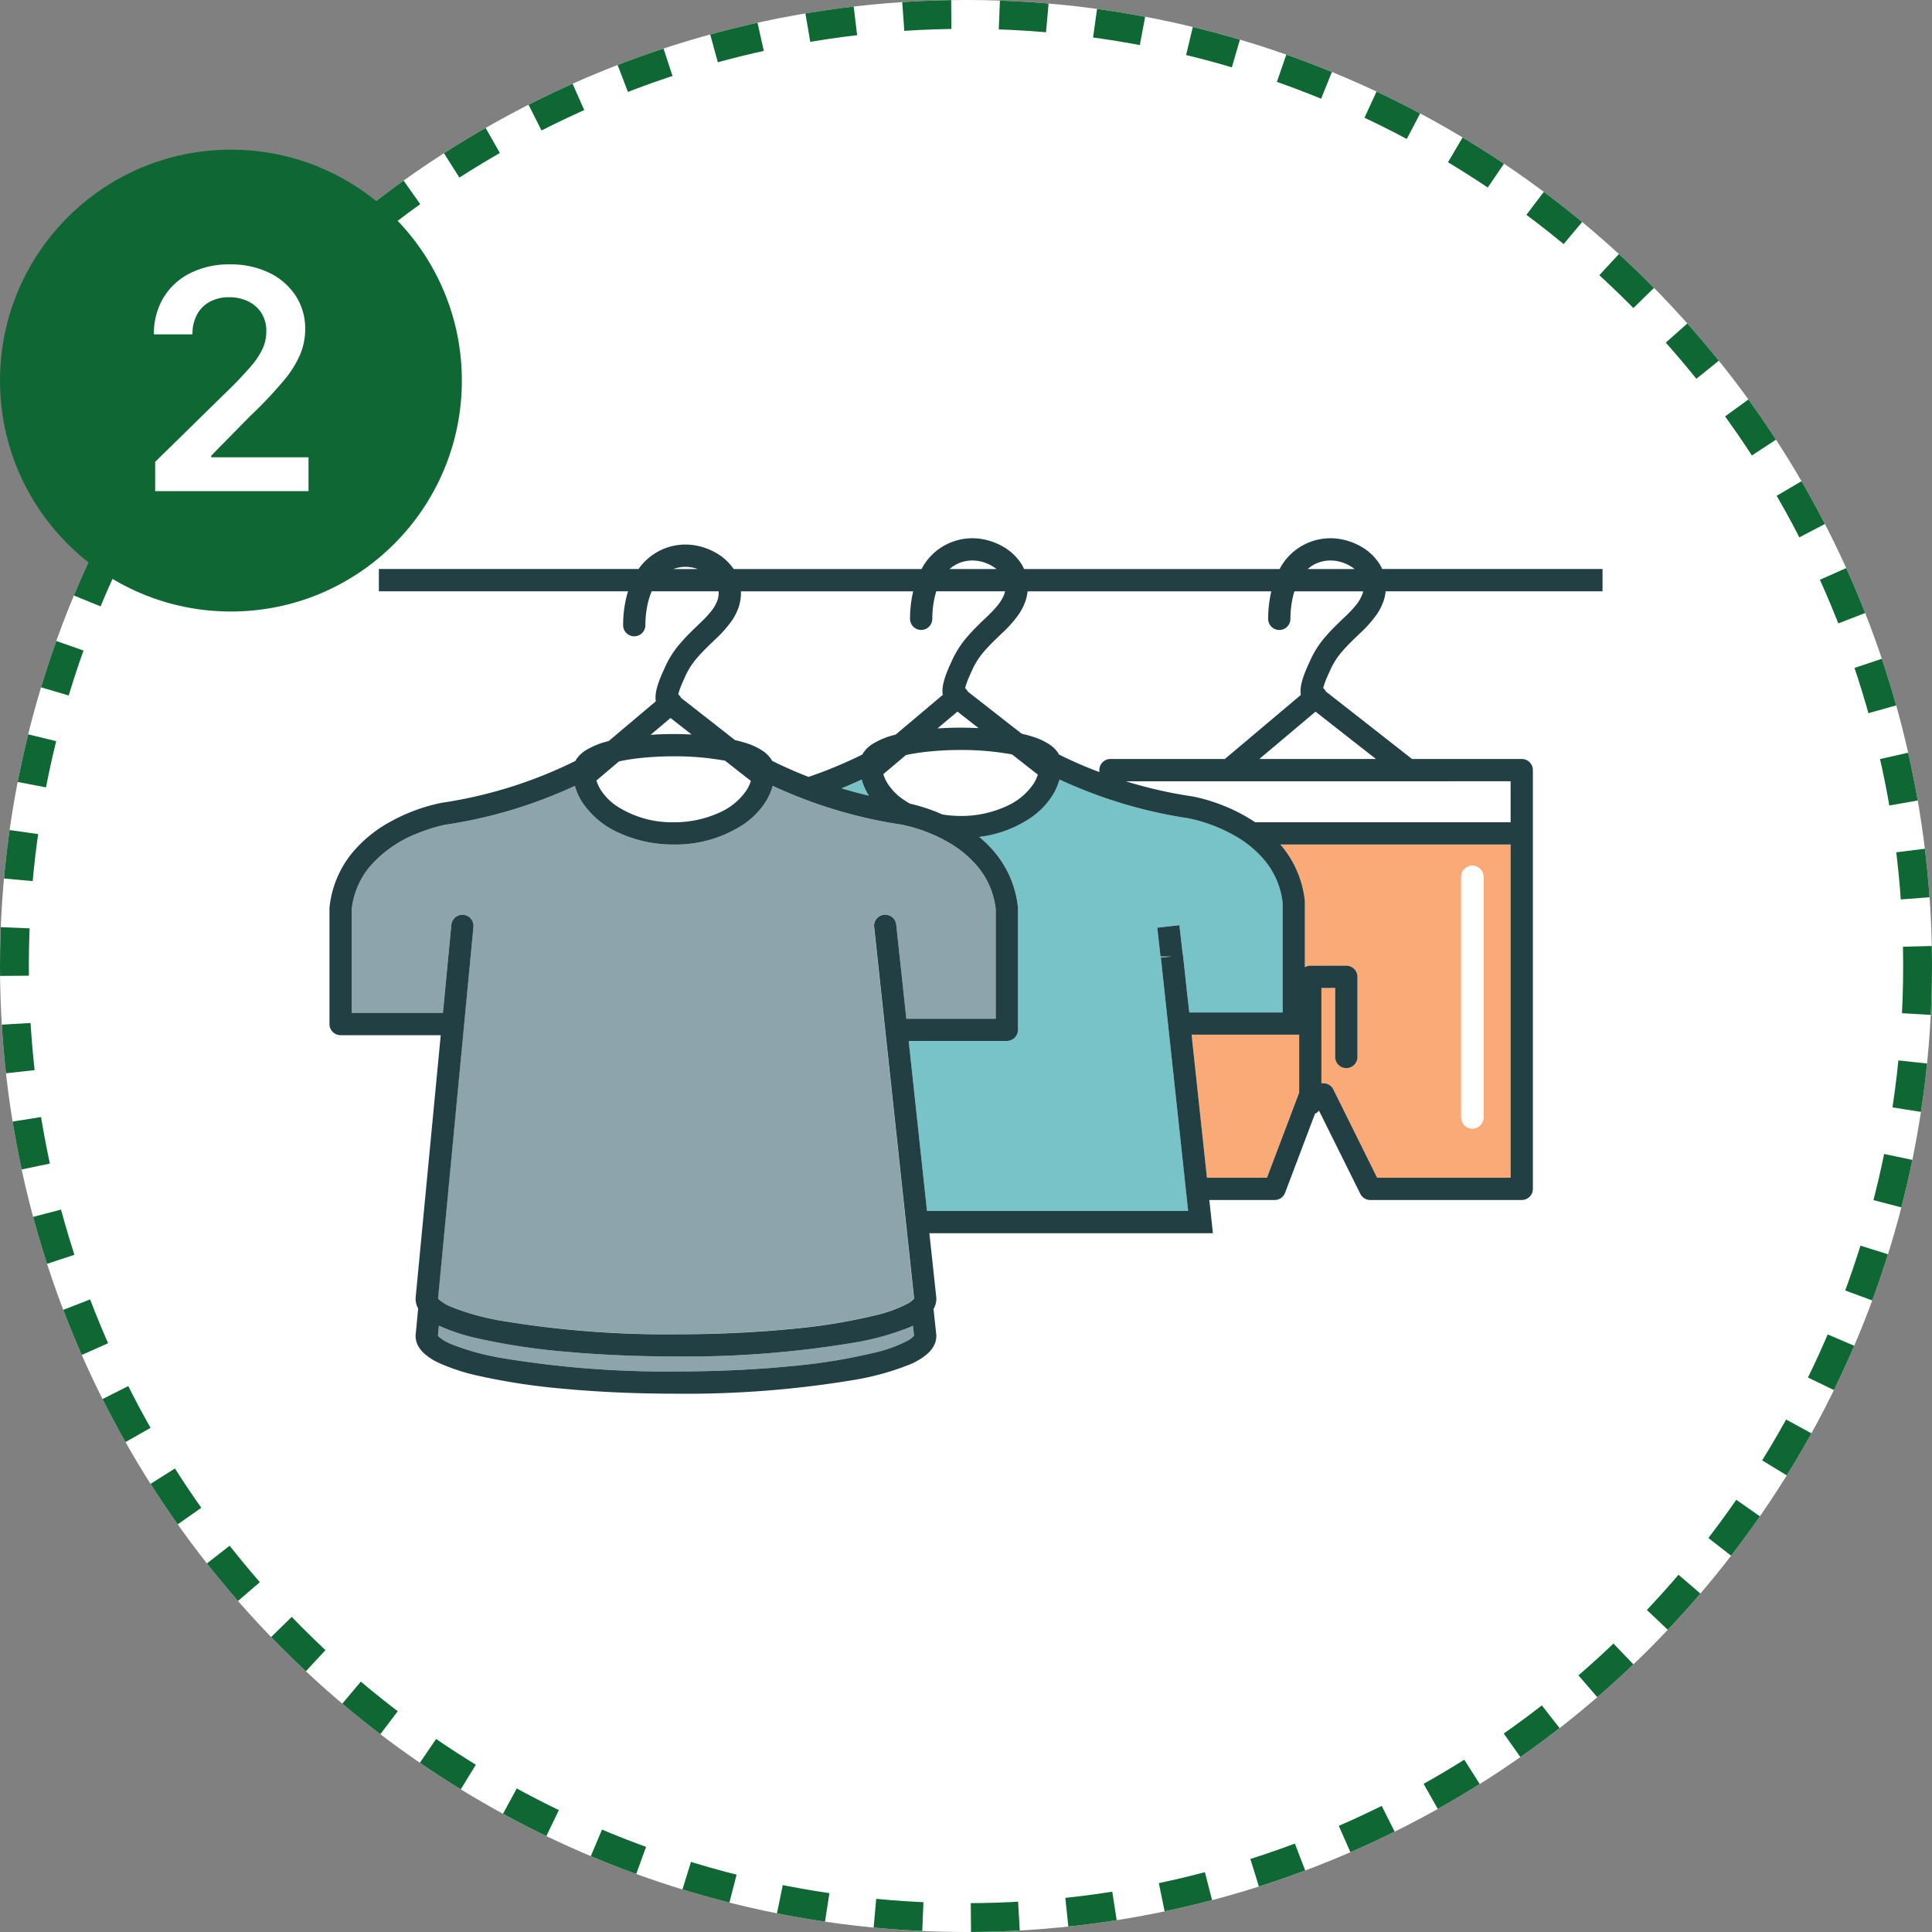 <svg xmlns="http://www.w3.org/2000/svg" xmlns:xlink="http://www.w3.org/1999/xlink" width="201.002" height="201.002" viewBox="0 0 201.002 201.002">
  <rect x="0" y="0" width="201.002" height="201.002" fill="#808080" stroke="none"/>
  <defs>
    <clipPath id="clip-path">
      <rect id="Rectangle_17" data-name="Rectangle 17" width="132.446" height="89.003" fill="none"/>
    </clipPath>
  </defs>
  <g id="book-icon" transform="translate(-9864.79 -315.511)">
    <g id="postcode-icon" transform="translate(9864.79 315.511)">
      <g id="Group_28" data-name="Group 28" transform="translate(0)">
        <g id="Ellipse_3" data-name="Ellipse 3" fill="#fff" stroke="#0f6833" stroke-width="3" stroke-dasharray="5">
          <circle cx="100.501" cy="100.501" r="100.501" stroke="none"/>
          <circle cx="100.501" cy="100.501" r="99.001" fill="none"/>
        </g>
      </g>
      <g id="Group_29" data-name="Group 29" transform="translate(0 15.571)">
        <circle id="Ellipse_4" data-name="Ellipse 4" cx="24.025" cy="24.025" r="24.025" fill="#0f6833"/>
        <path id="Path_8864" data-name="Path 8864" d="M-7.882,0V-3.045L.2-10.964q1.157-1.173,1.93-2.083a7.766,7.766,0,0,0,1.163-1.761,4.317,4.317,0,0,0,.39-1.819,3.45,3.45,0,0,0-.5-1.889A3.353,3.353,0,0,0,1.8-19.741a4.42,4.42,0,0,0-1.982-.432A4.141,4.141,0,0,0-2.2-19.7a3.268,3.268,0,0,0-1.332,1.337A4.251,4.251,0,0,0-4-16.309H-8.009A7.19,7.19,0,0,1-7-20.154a6.8,6.8,0,0,1,2.79-2.536,8.944,8.944,0,0,1,4.085-.9,9.166,9.166,0,0,1,4.114.875,6.771,6.771,0,0,1,2.755,2.4,6.25,6.25,0,0,1,.986,3.47,6.937,6.937,0,0,1-.5,2.569,10.984,10.984,0,0,1-1.755,2.8A44.115,44.115,0,0,1,1.955-7.764L-2.054-3.682v.164H8.073V0Z" transform="translate(24.024 35.525)" fill="#fff"/>
      </g>
    </g>
    <g id="Group_207" data-name="Group 207" transform="translate(9899.068 371.51)">
      <g id="Group_41" data-name="Group 41" clip-path="url(#clip-path)">
        <path id="Path_76" data-name="Path 76" d="M183.19,55.363h.012a18.042,18.042,0,0,1,3.41,1.03,17.584,17.584,0,0,1,3.15,1.669h26.577V53.8H176.318a45.78,45.78,0,0,0,6.859,1.563Z" transform="translate(-93.456 -28.515)" fill="#fff"/>
        <path id="Path_77" data-name="Path 77" d="M190.932,110.455l-.013,0,1.539,14.322H198.7l3.35-8.852v-6.036H190.867Z" transform="translate(-101.167 -58.247)" fill="#f9aa77"/>
        <path id="Path_78" data-name="Path 78" d="M213.043,73.662l.006.063v6.836a1.151,1.151,0,0,1,.565-.154h3.747a1.157,1.157,0,0,1,1.157,1.157v8.3a1.157,1.157,0,1,1-2.315,0V82.723h-1.432v9.922l.174,0a1.157,1.157,0,0,1,1.065.643l4.555,9.186h13.888V67.8h-23.96c.074.09.157.172.232.265a10.686,10.686,0,0,1,2.317,5.594m16.272-2.527a1.158,1.158,0,0,1,2.315,0V96.208a1.158,1.158,0,0,1-2.315,0Z" transform="translate(-111.571 -35.938)" fill="#f9aa77"/>
        <line id="Line_2" data-name="Line 2" transform="translate(89.36 29.133)" fill="none" stroke="#223f43" stroke-linecap="round" stroke-linejoin="round" stroke-width="0"/>
        <path id="Path_79" data-name="Path 79" d="M115.455,53.408c-.64.3-1.342.606-2.1.915.906.274,1.86.534,2.857.768-.022-.032-.046-.064-.067-.1a6.153,6.153,0,0,1-.689-1.584" transform="translate(-60.082 -28.308)" fill="#77c3c7"/>
        <path id="Path_80" data-name="Path 80" d="M165.359,61.944a11.21,11.21,0,0,0-3.252-2.712,16.481,16.481,0,0,0-4.782-1.79,48.779,48.779,0,0,1-11.052-3.012c-.86-.344-1.643-.692-2.357-1.021a6.174,6.174,0,0,1-.688,1.584A8.084,8.084,0,0,1,140.9,57.4a12.215,12.215,0,0,1-5.328,1.977,12.347,12.347,0,0,1,1.707,1.718,10.643,10.643,0,0,1,2.316,5.592.958.958,0,0,1,.008.127V79.454a1.165,1.165,0,0,1-1.16,1.161H128.225l1.9,17.684H157.3l-2.837-26.355,1.153-.125h-1.193l-.331-2.992,2.3-.26.354,3.122V71.7l.02,0,.418,3.888.235,2.053h9.708V66.24a8.357,8.357,0,0,0-1.769-4.3" transform="translate(-67.965 -28.309)" fill="#77c3c7"/>
        <path id="Path_81" data-name="Path 81" d="M135.381,52.734a6.649,6.649,0,0,0,2.888-2.409,4.149,4.149,0,0,0,.4-.893c-.2-.157-.449-.352-.734-.574-.544-.427-1.22-.957-1.947-1.526a28.739,28.739,0,0,0-5.346-.461,32.187,32.187,0,0,0-3.91.229c-.64.08-1.242.182-1.784.3L122.6,49.382a4.042,4.042,0,0,0,.422.943,5.869,5.869,0,0,0,1.675,1.714c.211.147.439.284.676.416a19.1,19.1,0,0,1,2.919.927c.148.061.3.13.458.2a11.981,11.981,0,0,0,1.894.152,11.246,11.246,0,0,0,4.734-1" transform="translate(-64.985 -24.843)" fill="#fff"/>
        <path id="Path_82" data-name="Path 82" d="M60.293,68.2a1.158,1.158,0,0,1,1.275,1.028l1.056,9.817h9.3v-11.4a8.329,8.329,0,0,0-1.767-4.293,11.235,11.235,0,0,0-3.254-2.713,16.436,16.436,0,0,0-4.781-1.789h0a48.96,48.96,0,0,1-11.052-3.011c-.861-.347-1.645-.691-2.356-1.021a6.216,6.216,0,0,1-.689,1.584A8.114,8.114,0,0,1,45.7,58.811a12.851,12.851,0,0,1-7.269,2.108,13.544,13.544,0,0,1-5.717-1.22,8.892,8.892,0,0,1-3.882-3.3,6.266,6.266,0,0,1-.69-1.584c-.711.33-1.5.674-2.354,1.021a48.988,48.988,0,0,1-11.052,3.011h-.007l-.036.008c-.032.006-.086.016-.157.031-.141.03-.352.079-.617.147a17.767,17.767,0,0,0-2.108.706,12.558,12.558,0,0,0-5.068,3.557A8.332,8.332,0,0,0,4.93,67.642V78.435h9.479l.879-9.2a1.155,1.155,0,0,1,2.3.11c0,.038,0,.074,0,.11l-3.7,38.676a.777.777,0,0,0,.142.159,4.636,4.636,0,0,0,1.2.706,25.486,25.486,0,0,0,5.3,1.464,103.944,103.944,0,0,0,18.124,1.4c4.3,0,8.362-.2,11.915-.549a59.663,59.663,0,0,0,8.867-1.439,13.857,13.857,0,0,0,3.345-1.232,2.047,2.047,0,0,0,.636-.507l-4.16-38.666c0-.042,0-.083,0-.125h-.1c.031-.032.062-.065.1-.1A1.157,1.157,0,0,1,60.293,68.2" transform="translate(-2.613 -29.054)" fill="#8ea4ad"/>
        <path id="Path_83" data-name="Path 83" d="M73.139,174.458a27.387,27.387,0,0,1-5.813,1.621,105.784,105.784,0,0,1-18.549,1.442c-4.164,0-8.1-.183-11.608-.507a67.342,67.342,0,0,1-9.026-1.374,20.447,20.447,0,0,1-4.031-1.322l-.1,1.034a.825.825,0,0,0,.142.158,4.616,4.616,0,0,0,1.2.708,25.6,25.6,0,0,0,5.3,1.462,103.932,103.932,0,0,0,18.123,1.4c4.3,0,8.362-.2,11.915-.546A60.368,60.368,0,0,0,69.56,177.1a14.047,14.047,0,0,0,3.345-1.233,2.09,2.09,0,0,0,.636-.506l-.112-1.038c-.1.048-.189.093-.289.138" transform="translate(-12.727 -92.396)" fill="#8ea4ad"/>
        <path id="Path_84" data-name="Path 84" d="M61.19,53.442a10.544,10.544,0,0,0,5.947,1.694,11.2,11.2,0,0,0,4.734-1,6.61,6.61,0,0,0,2.888-2.409,3.947,3.947,0,0,0,.4-.893c-.2-.157-.449-.349-.733-.574-.543-.423-1.218-.954-1.948-1.526a28.773,28.773,0,0,0-5.345-.459,32.179,32.179,0,0,0-3.91.229c-.64.08-1.242.183-1.783.3l-2.351,1.983a4,4,0,0,0,.422.94,5.81,5.81,0,0,0,1.675,1.713" transform="translate(-31.322 -25.588)" fill="#fff"/>
        <path id="Path_85" data-name="Path 85" d="M251.7,99.818a1.157,1.157,0,0,0,1.157-1.157V73.587a1.158,1.158,0,0,0-2.315,0V98.66a1.158,1.158,0,0,0,1.158,1.157" transform="translate(-132.798 -38.391)" fill="#fff"/>
        <path id="Path_86" data-name="Path 86" d="M109.174,2.566A5.487,5.487,0,0,0,107.239.818a6.569,6.569,0,0,0-2.362-.773A6.125,6.125,0,0,0,104.136,0a5.97,5.97,0,0,0-5.15,2.958c-.048.08-.086.164-.128.244H72.26a4.226,4.226,0,0,0-.343-.636A5.463,5.463,0,0,0,69.98.818,6.554,6.554,0,0,0,67.619.045,6.123,6.123,0,0,0,66.879,0a5.967,5.967,0,0,0-5.15,2.958c-.046.08-.085.164-.128.244H42.052a5.51,5.51,0,0,0-1.918-1.726A6.573,6.573,0,0,0,37.772.7a6.089,6.089,0,0,0-.738-.045A5.962,5.962,0,0,0,32.154,3.2H5.139V5.518H31.062c-.078.254-.148.511-.207.77a12.594,12.594,0,0,0-.305,2.754,1.158,1.158,0,0,0,2.317,0A10.144,10.144,0,0,1,33.114,6.8a7.8,7.8,0,0,1,.409-1.281h6.956c0,.06.014.125.014.181a2.315,2.315,0,0,1-.138.781,4.066,4.066,0,0,1-.7,1.182,12.878,12.878,0,0,1-1.148,1.21c-.663.636-1.347,1.282-1.979,2.02a10.017,10.017,0,0,0-1.637,2.559c-.021.053-.1.219-.192.426-.141.312-.324.733-.479,1.188a7.18,7.18,0,0,0-.2.711,3.685,3.685,0,0,0-.1.784,2.343,2.343,0,0,0,.035.4L29.047,21.1a8.147,8.147,0,0,0-2.411.978,3.276,3.276,0,0,0-.905.848,2.333,2.333,0,0,0-.145.24c-.913.453-2.013.96-3.279,1.471a46.639,46.639,0,0,1-10.551,2.873l-.023,0A18.693,18.693,0,0,0,6.318,29.5a13.608,13.608,0,0,0-4,3.29A10.673,10.673,0,0,0,.007,38.381c0,.048-.007.08-.007.128v12.03A1.158,1.158,0,0,0,1.158,51.7H11.575L8.966,79a.825.825,0,0,0-.007.113,2.2,2.2,0,0,0,.267,1.032l-.261,2.734a.771.771,0,0,0-.007.109,2.208,2.208,0,0,0,.274,1.048,2.987,2.987,0,0,0,.584.741,6.026,6.026,0,0,0,1.547,1.008,20.309,20.309,0,0,0,4.051,1.334,66.749,66.749,0,0,0,9.026,1.372c3.506.327,7.444.508,11.608.508A106.259,106.259,0,0,0,54.6,87.562a27.66,27.66,0,0,0,5.813-1.622,6.811,6.811,0,0,0,1.823-1.115,3.044,3.044,0,0,0,.629-.785,2.2,2.2,0,0,0,.273-1.048,1,1,0,0,0-.006-.124l-.288-2.675c.006-.012.016-.019.021-.029a2.2,2.2,0,0,0,.273-1.048.981.981,0,0,0-.006-.125l-.72-6.685h29.5l-.375-3.46h6.8a1.158,1.158,0,0,0,1.082-.748l3.113-8.224a1.133,1.133,0,0,0,.414-.329l4.3,8.658a1.159,1.159,0,0,0,1.037.643H124.04A1.158,1.158,0,0,0,125.2,67.69V24.122a1.154,1.154,0,0,0-1.158-1.157H112.626l-4.554-3.57-3.357-2.629c-.424-.328-.775-.609-1.043-.813a1.156,1.156,0,0,0-.145-.221,1.014,1.014,0,0,0-.14-.138c.008-.038.015-.074.027-.117a8.419,8.419,0,0,1,.365-1.005c.07-.164.137-.314.195-.438s.107-.23.147-.324a7.725,7.725,0,0,1,1.27-1.971c.527-.616,1.153-1.212,1.821-1.851a12.448,12.448,0,0,0,1.766-1.994,5.941,5.941,0,0,0,.665-1.3,4.641,4.641,0,0,0,.24-1.075h22.564V3.2H109.519a4.111,4.111,0,0,0-.344-.636m-5.038-.251a4.082,4.082,0,0,1,.459.027,4.226,4.226,0,0,1,1.966.791c.029.022.057.045.087.07h-4.879a3.608,3.608,0,0,1,2.367-.888m-37.257,0a4.075,4.075,0,0,1,.458.027,4.231,4.231,0,0,1,1.968.791c.029.022.056.045.084.07H64.512a3.607,3.607,0,0,1,2.367-.888m-31.1.888a3.7,3.7,0,0,1,1.253-.229,3.523,3.523,0,0,1,.457.03,3.923,3.923,0,0,1,.823.2Zm.531,12.935a8.365,8.365,0,0,1,.365-1.007c.07-.163.137-.312.195-.44s.106-.229.146-.324A7.681,7.681,0,0,1,38.287,12.4c.526-.616,1.152-1.214,1.821-1.853a12.552,12.552,0,0,0,1.766-1.99,5.825,5.825,0,0,0,.665-1.3,4.663,4.663,0,0,0,.27-1.554c0-.06-.006-.122-.008-.181h17.93c-.009.037-.02.074-.029.109A12.606,12.606,0,0,0,60.4,8.38a1.158,1.158,0,0,0,2.316,0,10.271,10.271,0,0,1,.247-2.239c.049-.212.106-.419.168-.623h7.154a2.515,2.515,0,0,1-.08.3A4.1,4.1,0,0,1,69.5,7a12.928,12.928,0,0,1-1.147,1.208c-.665.638-1.346,1.284-1.979,2.02a10.082,10.082,0,0,0-1.637,2.559c-.023.052-.1.219-.194.426-.141.312-.323.736-.477,1.191a7.065,7.065,0,0,0-.2.707,3.687,3.687,0,0,0-.094.784,2.324,2.324,0,0,0,.034.4l-4.906,4.136a8.257,8.257,0,0,0-2.411.978,3.3,3.3,0,0,0-.905.85,2.368,2.368,0,0,0-.145.24c-.913.454-2.013.961-3.279,1.47-.72.289-1.493.579-2.314.86-.171-.067-.349-.134-.515-.2-1.267-.511-2.367-1.018-3.281-1.471a2.409,2.409,0,0,0-.143-.24,3.266,3.266,0,0,0-.78-.764,6.725,6.725,0,0,0-1.78-.843c-.365-.12-.759-.222-1.167-.317l-1.205-.946-3.358-2.629c-.422-.329-.777-.607-1.043-.813a1.174,1.174,0,0,0-.144-.222,1.445,1.445,0,0,0-.141-.138c.008-.037.017-.074.028-.115m31.214,3.622c-.615-.029-1.238-.047-1.863-.047-.812,0-1.621.026-2.413.079l2.079-1.751c.549.429,1.325,1.035,2.2,1.718m6.164,4.829a4.172,4.172,0,0,1-.4.893A6.649,6.649,0,0,1,70.4,27.891a11.248,11.248,0,0,1-4.735,1,11.99,11.99,0,0,1-1.894-.152c-.153-.067-.309-.137-.457-.2a19.1,19.1,0,0,0-2.919-.927c-.237-.132-.466-.27-.676-.416a5.872,5.872,0,0,1-1.674-1.714,4.023,4.023,0,0,1-.422-.943l2.349-1.981c.543-.119,1.145-.222,1.785-.3a32.172,32.172,0,0,1,3.91-.229,28.731,28.731,0,0,1,5.346.462c.728.569,1.4,1.1,1.948,1.526.284.222.532.417.734.574M55.373,25.1a6.152,6.152,0,0,0,.688,1.584c.021.035.045.067.067.1-1-.234-1.951-.494-2.857-.768.76-.309,1.463-.618,2.1-.915M35.481,18.7c.55.429,1.327,1.035,2.2,1.719-.615-.032-1.239-.05-1.863-.05-.812,0-1.621.028-2.412.083Zm-5.359,4.515c.542-.117,1.144-.22,1.783-.3a32.186,32.186,0,0,1,3.91-.229,28.78,28.78,0,0,1,5.345.459c.729.572,1.4,1.1,1.948,1.526.285.225.532.417.734.574a3.937,3.937,0,0,1-.4.893,6.608,6.608,0,0,1-2.888,2.409,11.194,11.194,0,0,1-4.734,1,10.542,10.542,0,0,1-5.948-1.693,5.818,5.818,0,0,1-1.675-1.714,4,4,0,0,1-.421-.94ZM14.981,40.4c0-.036,0-.072,0-.11a1.155,1.155,0,0,0-2.3-.11l-.879,9.2H2.317V38.589a8.334,8.334,0,0,1,1.811-4.348A12.564,12.564,0,0,1,9.2,30.684a17.879,17.879,0,0,1,2.108-.706c.265-.067.475-.117.617-.147l.157-.031.036-.007.007,0v0a48.989,48.989,0,0,0,11.052-3.011c.86-.347,1.644-.691,2.354-1.021a6.281,6.281,0,0,0,.69,1.584,8.894,8.894,0,0,0,3.882,3.3,13.537,13.537,0,0,0,5.717,1.22,12.854,12.854,0,0,0,7.269-2.107,8.113,8.113,0,0,0,2.331-2.412,6.23,6.23,0,0,0,.689-1.584c.712.329,1.5.673,2.356,1.021a48.968,48.968,0,0,0,11.052,3.011v0a16.411,16.411,0,0,1,4.781,1.789A11.237,11.237,0,0,1,67.549,34.3a8.323,8.323,0,0,1,1.767,4.293v11.4h-9.3l-1.056-9.818a1.157,1.157,0,0,0-2.3.025c-.034.032-.065.065-.095.1h.1c0,.042,0,.082,0,.125l4.16,38.666a2.049,2.049,0,0,1-.636.507,13.873,13.873,0,0,1-3.345,1.232,59.6,59.6,0,0,1-8.867,1.439c-3.553.35-7.61.549-11.915.549a103.944,103.944,0,0,1-18.124-1.4,25.49,25.49,0,0,1-5.3-1.464,4.65,4.65,0,0,1-1.2-.706.791.791,0,0,1-.142-.16Zm45.2,43.066A14.071,14.071,0,0,1,56.832,84.7a60.352,60.352,0,0,1-8.867,1.439c-3.553.349-7.61.546-11.915.546a103.944,103.944,0,0,1-18.124-1.4,25.627,25.627,0,0,1-5.3-1.462,4.643,4.643,0,0,1-1.2-.708.859.859,0,0,1-.142-.158l.1-1.034a20.425,20.425,0,0,0,4.031,1.322,67.247,67.247,0,0,0,9.026,1.374c3.506.324,7.444.507,11.608.507A105.792,105.792,0,0,0,54.6,83.683a27.383,27.383,0,0,0,5.813-1.621c.1-.045.193-.09.289-.138l.112,1.038a2.1,2.1,0,0,1-.636.506M62.164,69.99,60.26,52.3H70.474a1.164,1.164,0,0,0,1.16-1.16V38.509a.973.973,0,0,0-.008-.128,10.64,10.64,0,0,0-2.316-5.592A12.3,12.3,0,0,0,67.6,31.072,12.209,12.209,0,0,0,72.93,29.1a8.089,8.089,0,0,0,2.331-2.411A6.184,6.184,0,0,0,75.95,25.1c.714.329,1.5.676,2.357,1.02A48.778,48.778,0,0,0,89.36,29.133a16.49,16.49,0,0,1,4.782,1.791,11.2,11.2,0,0,1,3.252,2.712,8.353,8.353,0,0,1,1.769,4.3v11.4H89.455l-.235-2.052L88.8,43.386l-.02,0V43.38l-.354-3.123-2.3.26.331,2.992h1.193l-1.153.125L89.335,69.99Zm35.37-3.457H91.291L89.752,52.21l.013,0-.065-.563h11.185V57.68Zm11.462,0-4.555-9.186a1.158,1.158,0,0,0-1.065-.643l-.175,0V46.785h1.432v7.144a1.158,1.158,0,1,0,2.315,0v-8.3a1.158,1.158,0,0,0-1.158-1.158h-3.746a1.154,1.154,0,0,0-.566.155V37.786l-.005-.063a10.686,10.686,0,0,0-2.317-5.594c-.075-.093-.158-.174-.232-.265h23.959V66.532Zm13.887-41.25v4.264H96.307a17.581,17.581,0,0,0-3.151-1.668,18.069,18.069,0,0,0-3.41-1.03h-.012l-.013,0a45.8,45.8,0,0,1-6.86-1.563ZM107.247,21.69l1.628,1.275H96.743l5.842-4.924c1.043.813,2.9,2.272,4.662,3.649m.212-15.869A4.094,4.094,0,0,1,106.76,7a13.382,13.382,0,0,1-1.148,1.208c-.666.638-1.349,1.284-1.981,2.02A10.026,10.026,0,0,0,102,12.791c-.025.052-.1.219-.195.426-.14.315-.324.736-.479,1.191a6.987,6.987,0,0,0-.2.71,3.492,3.492,0,0,0-.1.781,2.587,2.587,0,0,0,.035.4l-7.907,6.665h-11.9a1.159,1.159,0,0,0-1.16,1.157v.207c-.312-.119-.619-.239-.915-.356-1.265-.508-2.368-1.015-3.281-1.47a2.062,2.062,0,0,0-.144-.24,3.145,3.145,0,0,0-.778-.763,6.7,6.7,0,0,0-1.781-.845c-.364-.12-.759-.222-1.167-.317L70.815,19.4l-3.356-2.629c-.423-.328-.778-.609-1.043-.813a1.13,1.13,0,0,0-.145-.221.955.955,0,0,0-.142-.138c.009-.038.017-.074.03-.117a8.025,8.025,0,0,1,.364-1.005c.068-.164.136-.314.195-.438s.1-.23.146-.324a7.725,7.725,0,0,1,1.27-1.971c.527-.616,1.154-1.212,1.822-1.853a12.4,12.4,0,0,0,1.766-1.991,5.776,5.776,0,0,0,.664-1.3,4.6,4.6,0,0,0,.242-1.075H97.988c-.008.037-.02.074-.028.109a12.632,12.632,0,0,0-.3,2.753,1.157,1.157,0,1,0,2.315,0,10.341,10.341,0,0,1,.247-2.239c.047-.212.107-.419.167-.623h7.154a2.353,2.353,0,0,1-.08.3" transform="translate(0 0)" fill="#223f43"/>
      </g>
    </g>
  </g>
</svg>
